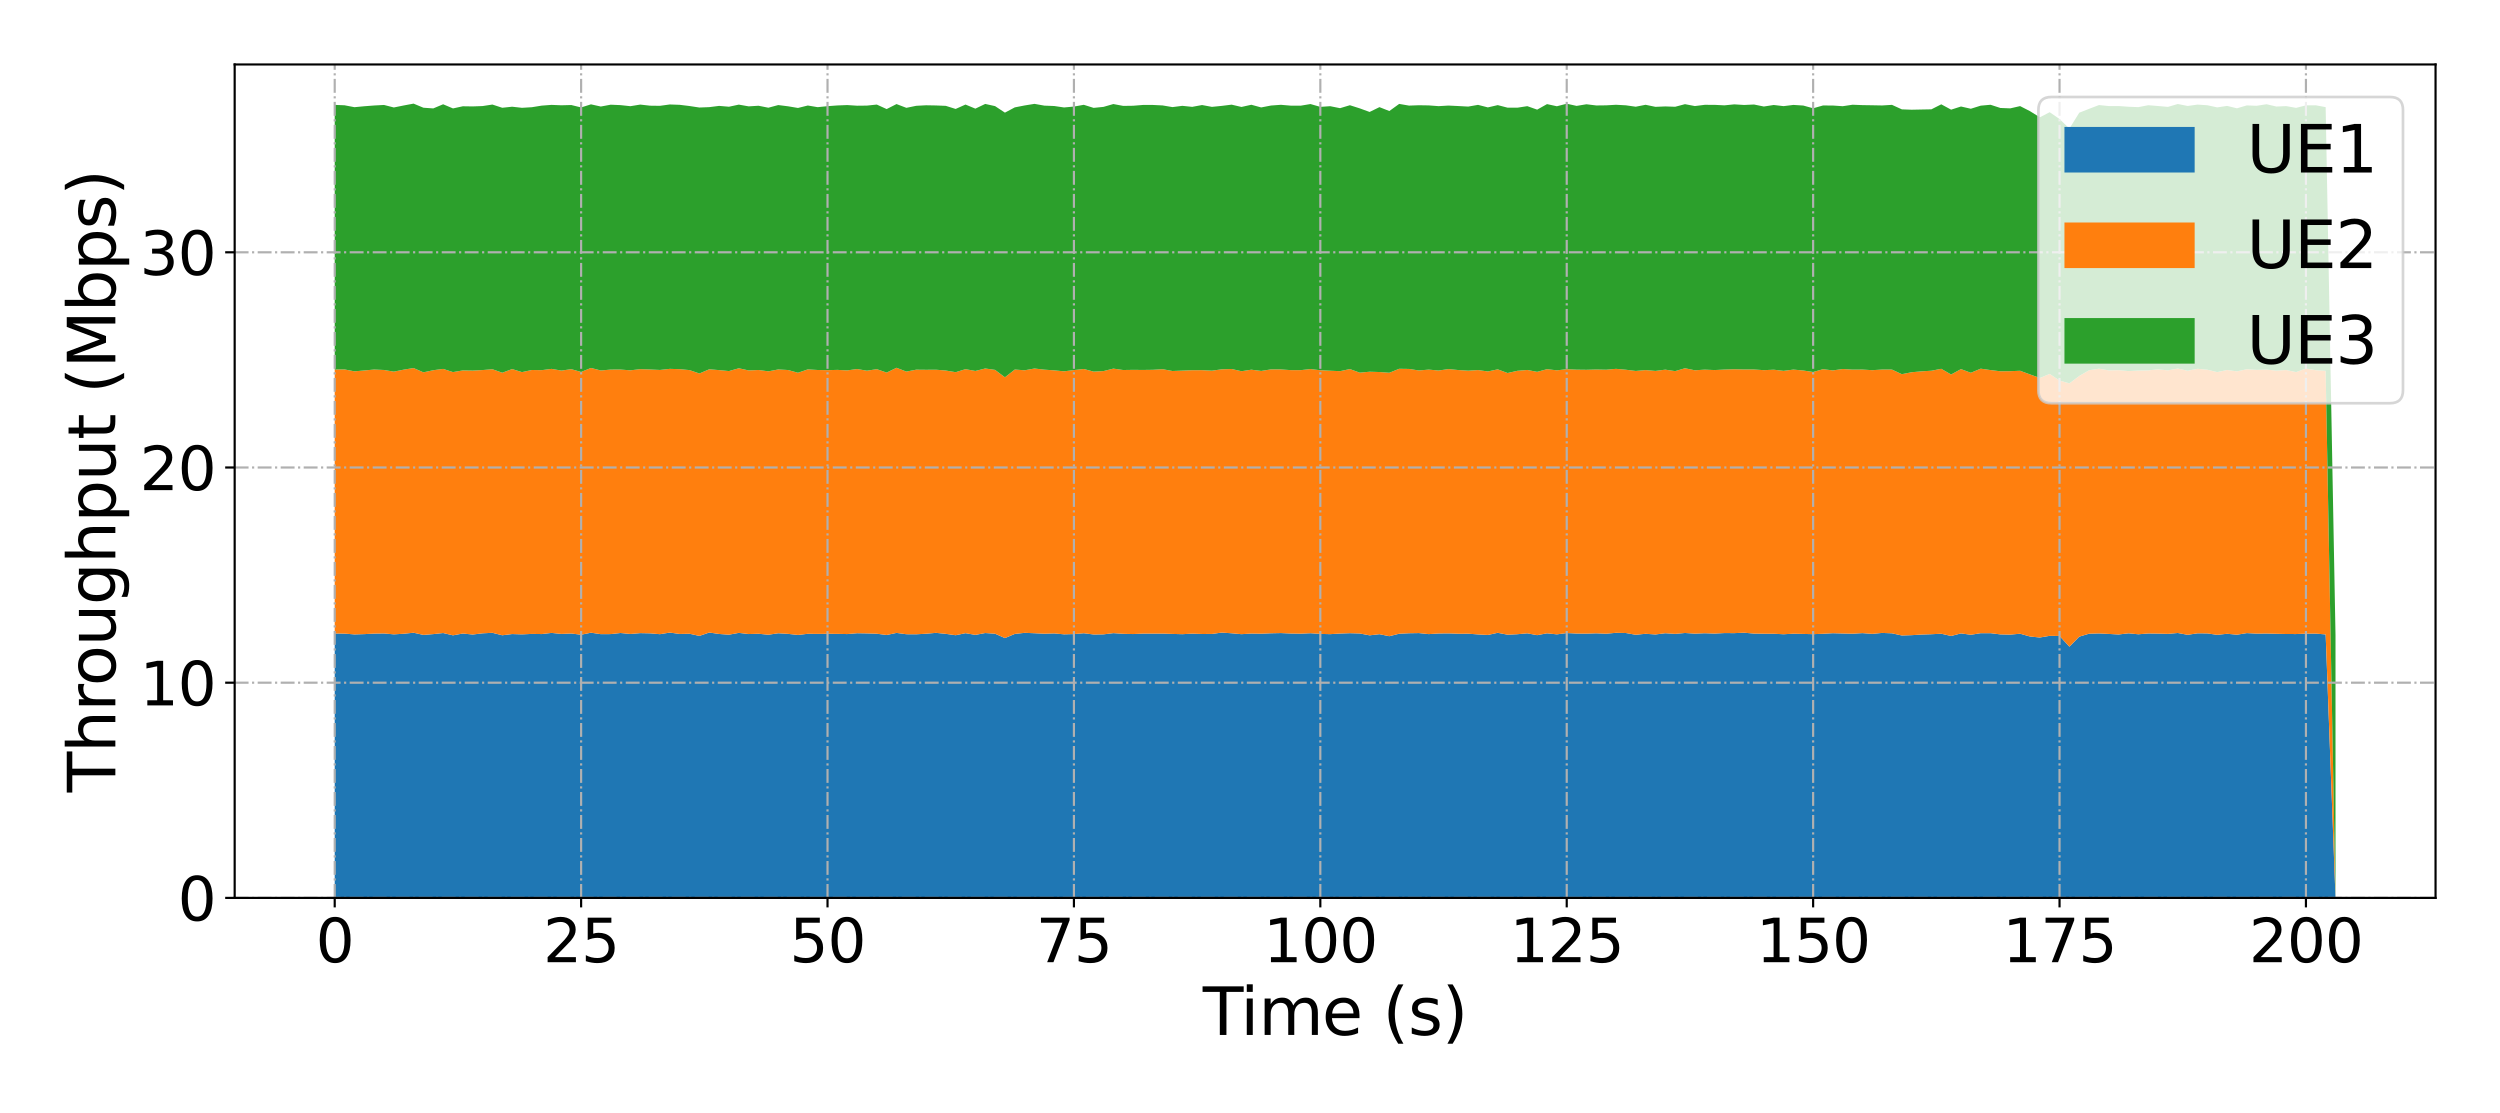 <?xml version="1.0" encoding="utf-8" standalone="no"?>
<!DOCTYPE svg PUBLIC "-//W3C//DTD SVG 1.1//EN"
  "http://www.w3.org/Graphics/SVG/1.1/DTD/svg11.dtd">
<svg xmlns:xlink="http://www.w3.org/1999/xlink" width="921.6pt" height="410.4pt" viewBox="0 0 921.6 410.4" xmlns="http://www.w3.org/2000/svg" version="1.1">
 <defs>
  <style type="text/css">*{stroke-linejoin: round; stroke-linecap: butt}</style>
 </defs>
 <g id="figure_1">
  <g id="patch_1">
   <path d="M 0 410.4 
L 921.6 410.4 
L 921.6 0 
L 0 0 
z
" style="fill: #ffffff"/>
  </g>
  <g id="axes_1">
   <g id="patch_2">
    <path d="M 86.51 331 
L 897.84 331 
L 897.84 23.76 
L 86.51 23.76 
z
" style="fill: #ffffff"/>
   </g>
   <g id="PolyCollection_1">
    <path d="M 123.389 233.527 
L 123.389 331 
L 127.022 331 
L 130.655 331 
L 134.289 331 
L 137.922 331 
L 141.555 331 
L 145.189 331 
L 148.822 331 
L 152.456 331 
L 156.089 331 
L 159.722 331 
L 163.356 331 
L 166.989 331 
L 170.622 331 
L 174.256 331 
L 177.889 331 
L 181.522 331 
L 185.156 331 
L 188.789 331 
L 192.423 331 
L 196.056 331 
L 199.689 331 
L 203.323 331 
L 206.956 331 
L 210.589 331 
L 214.223 331 
L 217.856 331 
L 221.489 331 
L 225.123 331 
L 228.756 331 
L 232.39 331 
L 236.023 331 
L 239.656 331 
L 243.29 331 
L 246.923 331 
L 250.556 331 
L 254.19 331 
L 257.823 331 
L 261.456 331 
L 265.09 331 
L 268.723 331 
L 272.357 331 
L 275.99 331 
L 279.623 331 
L 283.257 331 
L 286.89 331 
L 290.523 331 
L 294.157 331 
L 297.79 331 
L 301.423 331 
L 305.057 331 
L 308.69 331 
L 312.324 331 
L 315.957 331 
L 319.59 331 
L 323.224 331 
L 326.857 331 
L 330.49 331 
L 334.124 331 
L 337.757 331 
L 341.39 331 
L 345.024 331 
L 348.657 331 
L 352.291 331 
L 355.924 331 
L 359.557 331 
L 363.191 331 
L 366.824 331 
L 370.457 331 
L 374.091 331 
L 377.724 331 
L 381.357 331 
L 384.991 331 
L 388.624 331 
L 392.258 331 
L 395.891 331 
L 399.524 331 
L 403.158 331 
L 406.791 331 
L 410.424 331 
L 414.058 331 
L 417.691 331 
L 421.324 331 
L 424.958 331 
L 428.591 331 
L 432.225 331 
L 435.858 331 
L 439.491 331 
L 443.125 331 
L 446.758 331 
L 450.391 331 
L 454.025 331 
L 457.658 331 
L 461.291 331 
L 464.925 331 
L 468.558 331 
L 472.192 331 
L 475.825 331 
L 479.458 331 
L 483.092 331 
L 486.725 331 
L 490.358 331 
L 493.992 331 
L 497.625 331 
L 501.258 331 
L 504.892 331 
L 508.525 331 
L 512.158 331 
L 515.792 331 
L 519.425 331 
L 523.059 331 
L 526.692 331 
L 530.325 331 
L 533.959 331 
L 537.592 331 
L 541.225 331 
L 544.859 331 
L 548.492 331 
L 552.125 331 
L 555.759 331 
L 559.392 331 
L 563.026 331 
L 566.659 331 
L 570.292 331 
L 573.926 331 
L 577.559 331 
L 581.192 331 
L 584.826 331 
L 588.459 331 
L 592.092 331 
L 595.726 331 
L 599.359 331 
L 602.993 331 
L 606.626 331 
L 610.259 331 
L 613.893 331 
L 617.526 331 
L 621.159 331 
L 624.793 331 
L 628.426 331 
L 632.059 331 
L 635.693 331 
L 639.326 331 
L 642.96 331 
L 646.593 331 
L 650.226 331 
L 653.86 331 
L 657.493 331 
L 661.126 331 
L 664.76 331 
L 668.393 331 
L 672.026 331 
L 675.66 331 
L 679.293 331 
L 682.927 331 
L 686.56 331 
L 690.193 331 
L 693.827 331 
L 697.46 331 
L 701.093 331 
L 704.727 331 
L 708.36 331 
L 711.993 331 
L 715.627 331 
L 719.26 331 
L 722.894 331 
L 726.527 331 
L 730.16 331 
L 733.794 331 
L 737.427 331 
L 741.06 331 
L 744.694 331 
L 748.327 331 
L 751.96 331 
L 755.594 331 
L 759.227 331 
L 762.861 331 
L 766.494 331 
L 770.127 331 
L 773.761 331 
L 777.394 331 
L 781.027 331 
L 784.661 331 
L 788.294 331 
L 791.927 331 
L 795.561 331 
L 799.194 331 
L 802.828 331 
L 806.461 331 
L 810.094 331 
L 813.728 331 
L 817.361 331 
L 820.994 331 
L 824.628 331 
L 828.261 331 
L 831.894 331 
L 835.528 331 
L 839.161 331 
L 842.795 331 
L 846.428 331 
L 850.061 331 
L 853.695 331 
L 857.328 331 
L 860.961 331 
L 860.961 331 
L 860.961 331 
L 857.328 233.876 
L 853.695 233.566 
L 850.061 233.583 
L 846.428 233.734 
L 842.795 233.719 
L 839.161 233.634 
L 835.528 233.545 
L 831.894 233.578 
L 828.261 233.387 
L 824.628 233.975 
L 820.994 233.632 
L 817.361 234.029 
L 813.728 233.5 
L 810.094 233.462 
L 806.461 234.018 
L 802.828 233.343 
L 799.194 233.666 
L 795.561 233.567 
L 791.927 233.521 
L 788.294 233.82 
L 784.661 233.459 
L 781.027 233.895 
L 777.394 233.692 
L 773.761 233.504 
L 770.127 233.601 
L 766.494 234.69 
L 762.861 238.386 
L 759.227 234.439 
L 755.594 234.395 
L 751.96 235.009 
L 748.327 234.637 
L 744.694 233.613 
L 741.06 233.945 
L 737.427 233.862 
L 733.794 233.414 
L 730.16 233.42 
L 726.527 233.998 
L 722.894 233.494 
L 719.26 234.446 
L 715.627 233.612 
L 711.993 233.801 
L 708.36 233.915 
L 704.727 234.146 
L 701.093 234.264 
L 697.46 233.465 
L 693.827 233.319 
L 690.193 233.665 
L 686.56 233.394 
L 682.927 233.609 
L 679.293 233.526 
L 675.66 233.428 
L 672.026 233.632 
L 668.393 233.777 
L 664.76 233.69 
L 661.126 233.604 
L 657.493 233.807 
L 653.86 233.618 
L 650.226 233.608 
L 646.593 233.564 
L 642.96 233.238 
L 639.326 233.395 
L 635.693 233.372 
L 632.059 233.558 
L 628.426 233.435 
L 624.793 233.587 
L 621.159 233.337 
L 617.526 233.672 
L 613.893 233.431 
L 610.259 233.886 
L 606.626 233.636 
L 602.993 234.001 
L 599.359 233.354 
L 595.726 233.276 
L 592.092 233.616 
L 588.459 233.464 
L 584.826 233.583 
L 581.192 233.546 
L 577.559 233.368 
L 573.926 233.849 
L 570.292 233.463 
L 566.659 234.146 
L 563.026 233.467 
L 559.392 233.795 
L 555.759 233.975 
L 552.125 233.276 
L 548.492 234.07 
L 544.859 233.868 
L 541.225 233.604 
L 537.592 233.613 
L 533.959 233.487 
L 530.325 233.525 
L 526.692 233.758 
L 523.059 233.377 
L 519.425 233.442 
L 515.792 233.612 
L 512.158 234.528 
L 508.525 233.783 
L 504.892 234.209 
L 501.258 233.52 
L 497.625 233.421 
L 493.992 233.544 
L 490.358 233.775 
L 486.725 233.678 
L 483.092 233.428 
L 479.458 233.594 
L 475.825 233.534 
L 472.192 233.374 
L 468.558 233.451 
L 464.925 233.604 
L 461.291 233.548 
L 457.658 233.78 
L 454.025 233.448 
L 450.391 233.19 
L 446.758 233.697 
L 443.125 233.71 
L 439.491 233.581 
L 435.858 233.784 
L 432.225 233.689 
L 428.591 233.558 
L 424.958 233.566 
L 421.324 233.57 
L 417.691 233.735 
L 414.058 233.646 
L 410.424 233.399 
L 406.791 233.849 
L 403.158 233.895 
L 399.524 233.434 
L 395.891 233.747 
L 392.258 233.837 
L 388.624 233.5 
L 384.991 233.611 
L 381.357 233.432 
L 377.724 233.287 
L 374.091 233.69 
L 370.457 235.219 
L 366.824 233.613 
L 363.191 233.359 
L 359.557 234.042 
L 355.924 233.419 
L 352.291 234.167 
L 348.657 233.658 
L 345.024 233.295 
L 341.39 233.615 
L 337.757 233.824 
L 334.124 233.801 
L 330.49 233.313 
L 326.857 234.083 
L 323.224 233.613 
L 319.59 233.495 
L 315.957 233.431 
L 312.324 233.741 
L 308.69 233.664 
L 305.057 233.645 
L 301.423 233.674 
L 297.79 233.639 
L 294.157 234.067 
L 290.523 233.666 
L 286.89 233.441 
L 283.257 233.989 
L 279.623 233.622 
L 275.99 233.734 
L 272.357 233.302 
L 268.723 233.97 
L 265.09 233.703 
L 261.456 233.173 
L 257.823 234.42 
L 254.19 233.622 
L 250.556 233.696 
L 246.923 233.192 
L 243.29 233.784 
L 239.656 233.473 
L 236.023 233.396 
L 232.39 233.705 
L 228.756 233.347 
L 225.123 233.753 
L 221.489 233.774 
L 217.856 233.236 
L 214.223 233.987 
L 210.589 233.532 
L 206.956 233.686 
L 203.323 233.314 
L 199.689 233.737 
L 196.056 233.685 
L 192.423 233.853 
L 188.789 233.736 
L 185.156 234.184 
L 181.522 233.279 
L 177.889 233.466 
L 174.256 233.91 
L 170.622 233.537 
L 166.989 234.207 
L 163.356 233.358 
L 159.722 233.756 
L 156.089 234.051 
L 152.456 233.244 
L 148.822 233.624 
L 145.189 233.846 
L 141.555 233.518 
L 137.922 233.568 
L 134.289 233.763 
L 130.655 233.869 
L 127.022 233.569 
L 123.389 233.527 
z
" clip-path="url(#p52c4757cf3)" style="fill: #1f77b4"/>
   </g>
   <g id="PolyCollection_2">
    <path d="M 123.389 136.217 
L 123.389 233.527 
L 127.022 233.569 
L 130.655 233.869 
L 134.289 233.763 
L 137.922 233.568 
L 141.555 233.518 
L 145.189 233.846 
L 148.822 233.624 
L 152.456 233.244 
L 156.089 234.051 
L 159.722 233.756 
L 163.356 233.358 
L 166.989 234.207 
L 170.622 233.537 
L 174.256 233.91 
L 177.889 233.466 
L 181.522 233.279 
L 185.156 234.184 
L 188.789 233.736 
L 192.423 233.853 
L 196.056 233.685 
L 199.689 233.737 
L 203.323 233.314 
L 206.956 233.686 
L 210.589 233.532 
L 214.223 233.987 
L 217.856 233.236 
L 221.489 233.774 
L 225.123 233.753 
L 228.756 233.347 
L 232.39 233.705 
L 236.023 233.396 
L 239.656 233.473 
L 243.29 233.784 
L 246.923 233.192 
L 250.556 233.696 
L 254.19 233.622 
L 257.823 234.42 
L 261.456 233.173 
L 265.09 233.703 
L 268.723 233.97 
L 272.357 233.302 
L 275.99 233.734 
L 279.623 233.622 
L 283.257 233.989 
L 286.89 233.441 
L 290.523 233.666 
L 294.157 234.067 
L 297.79 233.639 
L 301.423 233.674 
L 305.057 233.645 
L 308.69 233.664 
L 312.324 233.741 
L 315.957 233.431 
L 319.59 233.495 
L 323.224 233.613 
L 326.857 234.083 
L 330.49 233.313 
L 334.124 233.801 
L 337.757 233.824 
L 341.39 233.615 
L 345.024 233.295 
L 348.657 233.658 
L 352.291 234.167 
L 355.924 233.419 
L 359.557 234.042 
L 363.191 233.359 
L 366.824 233.613 
L 370.457 235.219 
L 374.091 233.69 
L 377.724 233.287 
L 381.357 233.432 
L 384.991 233.611 
L 388.624 233.5 
L 392.258 233.837 
L 395.891 233.747 
L 399.524 233.434 
L 403.158 233.895 
L 406.791 233.849 
L 410.424 233.399 
L 414.058 233.646 
L 417.691 233.735 
L 421.324 233.57 
L 424.958 233.566 
L 428.591 233.558 
L 432.225 233.689 
L 435.858 233.784 
L 439.491 233.581 
L 443.125 233.71 
L 446.758 233.697 
L 450.391 233.19 
L 454.025 233.448 
L 457.658 233.78 
L 461.291 233.548 
L 464.925 233.604 
L 468.558 233.451 
L 472.192 233.374 
L 475.825 233.534 
L 479.458 233.594 
L 483.092 233.428 
L 486.725 233.678 
L 490.358 233.775 
L 493.992 233.544 
L 497.625 233.421 
L 501.258 233.52 
L 504.892 234.209 
L 508.525 233.783 
L 512.158 234.528 
L 515.792 233.612 
L 519.425 233.442 
L 523.059 233.377 
L 526.692 233.758 
L 530.325 233.525 
L 533.959 233.487 
L 537.592 233.613 
L 541.225 233.604 
L 544.859 233.868 
L 548.492 234.07 
L 552.125 233.276 
L 555.759 233.975 
L 559.392 233.795 
L 563.026 233.467 
L 566.659 234.146 
L 570.292 233.463 
L 573.926 233.849 
L 577.559 233.368 
L 581.192 233.546 
L 584.826 233.583 
L 588.459 233.464 
L 592.092 233.616 
L 595.726 233.276 
L 599.359 233.354 
L 602.993 234.001 
L 606.626 233.636 
L 610.259 233.886 
L 613.893 233.431 
L 617.526 233.672 
L 621.159 233.337 
L 624.793 233.587 
L 628.426 233.435 
L 632.059 233.558 
L 635.693 233.372 
L 639.326 233.395 
L 642.96 233.238 
L 646.593 233.564 
L 650.226 233.608 
L 653.86 233.618 
L 657.493 233.807 
L 661.126 233.604 
L 664.76 233.69 
L 668.393 233.777 
L 672.026 233.632 
L 675.66 233.428 
L 679.293 233.526 
L 682.927 233.609 
L 686.56 233.394 
L 690.193 233.665 
L 693.827 233.319 
L 697.46 233.465 
L 701.093 234.264 
L 704.727 234.146 
L 708.36 233.915 
L 711.993 233.801 
L 715.627 233.612 
L 719.26 234.446 
L 722.894 233.494 
L 726.527 233.998 
L 730.16 233.42 
L 733.794 233.414 
L 737.427 233.862 
L 741.06 233.945 
L 744.694 233.613 
L 748.327 234.637 
L 751.96 235.009 
L 755.594 234.395 
L 759.227 234.439 
L 762.861 238.386 
L 766.494 234.69 
L 770.127 233.601 
L 773.761 233.504 
L 777.394 233.692 
L 781.027 233.895 
L 784.661 233.459 
L 788.294 233.82 
L 791.927 233.521 
L 795.561 233.567 
L 799.194 233.666 
L 802.828 233.343 
L 806.461 234.018 
L 810.094 233.462 
L 813.728 233.5 
L 817.361 234.029 
L 820.994 233.632 
L 824.628 233.975 
L 828.261 233.387 
L 831.894 233.578 
L 835.528 233.545 
L 839.161 233.634 
L 842.795 233.719 
L 846.428 233.734 
L 850.061 233.583 
L 853.695 233.566 
L 857.328 233.876 
L 860.961 331 
L 860.961 331 
L 860.961 331 
L 857.328 136.688 
L 853.695 136.467 
L 850.061 135.855 
L 846.428 137.167 
L 842.795 136.405 
L 839.161 136.626 
L 835.528 136.231 
L 831.894 136.346 
L 828.261 136.115 
L 824.628 136.894 
L 820.994 136.394 
L 817.361 137.175 
L 813.728 136.29 
L 810.094 135.957 
L 806.461 136.663 
L 802.828 135.859 
L 799.194 136.529 
L 795.561 136.155 
L 791.927 136.531 
L 788.294 136.598 
L 784.661 136.797 
L 781.027 136.455 
L 777.394 136.545 
L 773.761 135.91 
L 770.127 136.488 
L 766.494 138.591 
L 762.861 141.332 
L 759.227 140.299 
L 755.594 137.829 
L 751.96 139.345 
L 748.327 138.017 
L 744.694 136.678 
L 741.06 136.831 
L 737.427 136.868 
L 733.794 136.426 
L 730.16 135.906 
L 726.527 137.418 
L 722.894 136.062 
L 719.26 138.055 
L 715.627 135.958 
L 711.993 136.66 
L 708.36 136.892 
L 704.727 137.218 
L 701.093 137.941 
L 697.46 136.238 
L 693.827 136.226 
L 690.193 136.466 
L 686.56 136.231 
L 682.927 136.256 
L 679.293 136.037 
L 675.66 136.546 
L 672.026 136.097 
L 668.393 137.134 
L 664.76 136.584 
L 661.126 136.243 
L 657.493 136.71 
L 653.86 136.287 
L 650.226 136.455 
L 646.593 136.206 
L 642.96 136.204 
L 639.326 136.122 
L 635.693 136.234 
L 632.059 136.418 
L 628.426 136.262 
L 624.793 136.504 
L 621.159 135.75 
L 617.526 136.81 
L 613.893 136.267 
L 610.259 136.738 
L 606.626 136.424 
L 602.993 136.749 
L 599.359 136.298 
L 595.726 135.966 
L 592.092 136.291 
L 588.459 136.216 
L 584.826 136.318 
L 581.192 136.27 
L 577.559 136.109 
L 573.926 136.519 
L 570.292 136.095 
L 566.659 137.075 
L 563.026 136.383 
L 559.392 136.687 
L 555.759 137.509 
L 552.125 136.155 
L 548.492 136.928 
L 544.859 136.419 
L 541.225 136.647 
L 537.592 136.413 
L 533.959 136.058 
L 530.325 136.587 
L 526.692 136.249 
L 523.059 136.568 
L 519.425 136.003 
L 515.792 135.948 
L 512.158 137.413 
L 508.525 137.144 
L 504.892 137.03 
L 501.258 137.375 
L 497.625 136.053 
L 493.992 136.825 
L 490.358 136.665 
L 486.725 136.488 
L 483.092 136.048 
L 479.458 136.457 
L 475.825 136.442 
L 472.192 136.187 
L 468.558 136.164 
L 464.925 136.741 
L 461.291 136.282 
L 457.658 136.845 
L 454.025 136.03 
L 450.391 136.144 
L 446.758 136.645 
L 443.125 136.454 
L 439.491 136.47 
L 435.858 136.625 
L 432.225 136.766 
L 428.591 136.101 
L 424.958 136.324 
L 421.324 136.375 
L 417.691 136.342 
L 414.058 136.403 
L 410.424 135.885 
L 406.791 136.793 
L 403.158 136.992 
L 399.524 136.022 
L 395.891 136.426 
L 392.258 136.887 
L 388.624 136.53 
L 384.991 136.27 
L 381.357 135.848 
L 377.724 136.503 
L 374.091 136.226 
L 370.457 139.087 
L 366.824 136.352 
L 363.191 135.839 
L 359.557 136.747 
L 355.924 136.092 
L 352.291 137.202 
L 348.657 136.59 
L 345.024 136.287 
L 341.39 136.316 
L 337.757 136.276 
L 334.124 136.974 
L 330.49 135.577 
L 326.857 137.345 
L 323.224 136.087 
L 319.59 136.653 
L 315.957 136.038 
L 312.324 136.541 
L 308.69 136.352 
L 305.057 136.459 
L 301.423 136.394 
L 297.79 136.172 
L 294.157 137.411 
L 290.523 136.404 
L 286.89 136.196 
L 283.257 136.885 
L 279.623 136.394 
L 275.99 136.557 
L 272.357 135.761 
L 268.723 136.79 
L 265.09 136.437 
L 261.456 136.132 
L 257.823 137.682 
L 254.19 136.433 
L 250.556 136.092 
L 246.923 135.975 
L 243.29 136.379 
L 239.656 136.206 
L 236.023 136.084 
L 232.39 136.515 
L 228.756 136.233 
L 225.123 136.238 
L 221.489 136.576 
L 217.856 135.64 
L 214.223 137.113 
L 210.589 136.092 
L 206.956 136.61 
L 203.323 135.986 
L 199.689 136.456 
L 196.056 136.395 
L 192.423 137.177 
L 188.789 136.049 
L 185.156 137.399 
L 181.522 136.113 
L 177.889 136.417 
L 174.256 136.613 
L 170.622 136.551 
L 166.989 137.167 
L 163.356 135.991 
L 159.722 136.479 
L 156.089 137.256 
L 152.456 135.675 
L 148.822 136.267 
L 145.189 137 
L 141.555 136.39 
L 137.922 136.223 
L 134.289 136.57 
L 130.655 136.887 
L 127.022 136.186 
L 123.389 136.217 
z
" clip-path="url(#p52c4757cf3)" style="fill: #ff7f0e"/>
   </g>
   <g id="PolyCollection_3">
    <path d="M 123.389 38.665 
L 123.389 136.217 
L 127.022 136.186 
L 130.655 136.887 
L 134.289 136.57 
L 137.922 136.223 
L 141.555 136.39 
L 145.189 137 
L 148.822 136.267 
L 152.456 135.675 
L 156.089 137.256 
L 159.722 136.479 
L 163.356 135.991 
L 166.989 137.167 
L 170.622 136.551 
L 174.256 136.613 
L 177.889 136.417 
L 181.522 136.113 
L 185.156 137.399 
L 188.789 136.049 
L 192.423 137.177 
L 196.056 136.395 
L 199.689 136.456 
L 203.323 135.986 
L 206.956 136.61 
L 210.589 136.092 
L 214.223 137.113 
L 217.856 135.64 
L 221.489 136.576 
L 225.123 136.238 
L 228.756 136.233 
L 232.39 136.515 
L 236.023 136.084 
L 239.656 136.206 
L 243.29 136.379 
L 246.923 135.975 
L 250.556 136.092 
L 254.19 136.433 
L 257.823 137.682 
L 261.456 136.132 
L 265.09 136.437 
L 268.723 136.79 
L 272.357 135.761 
L 275.99 136.557 
L 279.623 136.394 
L 283.257 136.885 
L 286.89 136.196 
L 290.523 136.404 
L 294.157 137.411 
L 297.79 136.172 
L 301.423 136.394 
L 305.057 136.459 
L 308.69 136.352 
L 312.324 136.541 
L 315.957 136.038 
L 319.59 136.653 
L 323.224 136.087 
L 326.857 137.345 
L 330.49 135.577 
L 334.124 136.974 
L 337.757 136.276 
L 341.39 136.316 
L 345.024 136.287 
L 348.657 136.59 
L 352.291 137.202 
L 355.924 136.092 
L 359.557 136.747 
L 363.191 135.839 
L 366.824 136.352 
L 370.457 139.087 
L 374.091 136.226 
L 377.724 136.503 
L 381.357 135.848 
L 384.991 136.27 
L 388.624 136.53 
L 392.258 136.887 
L 395.891 136.426 
L 399.524 136.022 
L 403.158 136.992 
L 406.791 136.793 
L 410.424 135.885 
L 414.058 136.403 
L 417.691 136.342 
L 421.324 136.375 
L 424.958 136.324 
L 428.591 136.101 
L 432.225 136.766 
L 435.858 136.625 
L 439.491 136.47 
L 443.125 136.454 
L 446.758 136.645 
L 450.391 136.144 
L 454.025 136.03 
L 457.658 136.845 
L 461.291 136.282 
L 464.925 136.741 
L 468.558 136.164 
L 472.192 136.187 
L 475.825 136.442 
L 479.458 136.457 
L 483.092 136.048 
L 486.725 136.488 
L 490.358 136.665 
L 493.992 136.825 
L 497.625 136.053 
L 501.258 137.375 
L 504.892 137.03 
L 508.525 137.144 
L 512.158 137.413 
L 515.792 135.948 
L 519.425 136.003 
L 523.059 136.568 
L 526.692 136.249 
L 530.325 136.587 
L 533.959 136.058 
L 537.592 136.413 
L 541.225 136.647 
L 544.859 136.419 
L 548.492 136.928 
L 552.125 136.155 
L 555.759 137.509 
L 559.392 136.687 
L 563.026 136.383 
L 566.659 137.075 
L 570.292 136.095 
L 573.926 136.519 
L 577.559 136.109 
L 581.192 136.27 
L 584.826 136.318 
L 588.459 136.216 
L 592.092 136.291 
L 595.726 135.966 
L 599.359 136.298 
L 602.993 136.749 
L 606.626 136.424 
L 610.259 136.738 
L 613.893 136.267 
L 617.526 136.81 
L 621.159 135.75 
L 624.793 136.504 
L 628.426 136.262 
L 632.059 136.418 
L 635.693 136.234 
L 639.326 136.122 
L 642.96 136.204 
L 646.593 136.206 
L 650.226 136.455 
L 653.86 136.287 
L 657.493 136.71 
L 661.126 136.243 
L 664.76 136.584 
L 668.393 137.134 
L 672.026 136.097 
L 675.66 136.546 
L 679.293 136.037 
L 682.927 136.256 
L 686.56 136.231 
L 690.193 136.466 
L 693.827 136.226 
L 697.46 136.238 
L 701.093 137.941 
L 704.727 137.218 
L 708.36 136.892 
L 711.993 136.66 
L 715.627 135.958 
L 719.26 138.055 
L 722.894 136.062 
L 726.527 137.418 
L 730.16 135.906 
L 733.794 136.426 
L 737.427 136.868 
L 741.06 136.831 
L 744.694 136.678 
L 748.327 138.017 
L 751.96 139.345 
L 755.594 137.829 
L 759.227 140.299 
L 762.861 141.332 
L 766.494 138.591 
L 770.127 136.488 
L 773.761 135.91 
L 777.394 136.545 
L 781.027 136.455 
L 784.661 136.797 
L 788.294 136.598 
L 791.927 136.531 
L 795.561 136.155 
L 799.194 136.529 
L 802.828 135.859 
L 806.461 136.663 
L 810.094 135.957 
L 813.728 136.29 
L 817.361 137.175 
L 820.994 136.394 
L 824.628 136.894 
L 828.261 136.115 
L 831.894 136.346 
L 835.528 136.231 
L 839.161 136.626 
L 842.795 136.405 
L 846.428 137.167 
L 850.061 135.855 
L 853.695 136.467 
L 857.328 136.688 
L 860.961 331 
L 860.961 234.137 
L 860.961 234.137 
L 857.328 39.494 
L 853.695 38.817 
L 850.061 38.843 
L 846.428 39.766 
L 842.795 39.115 
L 839.161 39.273 
L 835.528 38.425 
L 831.894 38.996 
L 828.261 38.858 
L 824.628 39.929 
L 820.994 39.041 
L 817.361 39.589 
L 813.728 38.8 
L 810.094 38.558 
L 806.461 39.062 
L 802.828 38.339 
L 799.194 39.402 
L 795.561 39.082 
L 791.927 38.786 
L 788.294 39.492 
L 784.661 39.353 
L 781.027 39.094 
L 777.394 39.096 
L 773.761 38.73 
L 770.127 40.115 
L 766.494 41.552 
L 762.861 47.402 
L 759.227 43.874 
L 755.594 41.36 
L 751.96 43.244 
L 748.327 40.977 
L 744.694 39.113 
L 741.06 39.948 
L 737.427 39.801 
L 733.794 38.622 
L 730.16 38.952 
L 726.527 40.088 
L 722.894 39.262 
L 719.26 40.425 
L 715.627 38.458 
L 711.993 40.299 
L 708.36 40.371 
L 704.727 40.446 
L 701.093 40.314 
L 697.46 38.653 
L 693.827 38.877 
L 690.193 38.807 
L 686.56 38.751 
L 682.927 38.608 
L 679.293 39.15 
L 675.66 38.9 
L 672.026 38.885 
L 668.393 39.913 
L 664.76 38.909 
L 661.126 38.679 
L 657.493 39.124 
L 653.86 38.703 
L 650.226 39.268 
L 646.593 38.524 
L 642.96 38.697 
L 639.326 38.47 
L 635.693 38.835 
L 632.059 38.652 
L 628.426 38.642 
L 624.793 39.097 
L 621.159 38.397 
L 617.526 39.36 
L 613.893 39.231 
L 610.259 39.386 
L 606.626 38.628 
L 602.993 39.34 
L 599.359 38.824 
L 595.726 38.623 
L 592.092 38.833 
L 588.459 38.877 
L 584.826 38.436 
L 581.192 39.038 
L 577.559 38.232 
L 573.926 39.17 
L 570.292 38.378 
L 566.659 40.416 
L 563.026 39.132 
L 559.392 39.697 
L 555.759 39.693 
L 552.125 38.749 
L 548.492 39.592 
L 544.859 38.657 
L 541.225 39.291 
L 537.592 39.092 
L 533.959 38.915 
L 530.325 39.129 
L 526.692 38.855 
L 523.059 38.798 
L 519.425 38.929 
L 515.792 38.306 
L 512.158 40.934 
L 508.525 39.493 
L 504.892 41.272 
L 501.258 39.945 
L 497.625 38.789 
L 493.992 39.876 
L 490.358 39.147 
L 486.725 39.397 
L 483.092 38.354 
L 479.458 38.964 
L 475.825 38.946 
L 472.192 38.637 
L 468.558 38.9 
L 464.925 39.605 
L 461.291 38.616 
L 457.658 39.427 
L 454.025 38.581 
L 450.391 39.033 
L 446.758 39.395 
L 443.125 38.719 
L 439.491 39.391 
L 435.858 39.014 
L 432.225 39.483 
L 428.591 38.868 
L 424.958 38.689 
L 421.324 38.692 
L 417.691 38.983 
L 414.058 39.036 
L 410.424 38.355 
L 406.791 39.399 
L 403.158 39.768 
L 399.524 38.635 
L 395.891 39.284 
L 392.258 39.616 
L 388.624 39.081 
L 384.991 38.939 
L 381.357 38.289 
L 377.724 38.874 
L 374.091 39.586 
L 370.457 41.525 
L 366.824 39.12 
L 363.191 38.312 
L 359.557 40.051 
L 355.924 38.54 
L 352.291 40.163 
L 348.657 39.021 
L 345.024 38.875 
L 341.39 38.809 
L 337.757 39.002 
L 334.124 39.753 
L 330.49 38.362 
L 326.857 40.208 
L 323.224 38.546 
L 319.59 38.928 
L 315.957 38.968 
L 312.324 38.73 
L 308.69 38.873 
L 305.057 39.137 
L 301.423 39.506 
L 297.79 38.894 
L 294.157 39.798 
L 290.523 39.186 
L 286.89 38.727 
L 283.257 39.708 
L 279.623 38.983 
L 275.99 39.208 
L 272.357 38.566 
L 268.723 39.343 
L 265.09 39.037 
L 261.456 39.497 
L 257.823 39.638 
L 254.19 39.085 
L 250.556 38.641 
L 246.923 38.509 
L 243.29 39.008 
L 239.656 38.96 
L 236.023 38.553 
L 232.39 39.143 
L 228.756 38.754 
L 225.123 38.593 
L 221.489 39.271 
L 217.856 38.465 
L 214.223 39.605 
L 210.589 38.716 
L 206.956 38.813 
L 203.323 38.664 
L 199.689 38.938 
L 196.056 39.523 
L 192.423 39.743 
L 188.789 39.339 
L 185.156 39.728 
L 181.522 38.541 
L 177.889 39.097 
L 174.256 39.232 
L 170.622 39.177 
L 166.989 39.972 
L 163.356 38.439 
L 159.722 39.964 
L 156.089 39.711 
L 152.456 38.196 
L 148.822 38.88 
L 145.189 39.619 
L 141.555 38.691 
L 137.922 38.888 
L 134.289 39.168 
L 130.655 39.513 
L 127.022 38.813 
L 123.389 38.665 
z
" clip-path="url(#p52c4757cf3)" style="fill: #2ca02c"/>
   </g>
   <g id="matplotlib.axis_1">
    <g id="xtick_1">
     <g id="line2d_1">
      <path d="M 123.389 331 
L 123.389 23.76 
" clip-path="url(#p52c4757cf3)" style="fill: none; stroke-dasharray: 5.12,1.28,0.8,1.28; stroke-dashoffset: 0; stroke: #b0b0b0; stroke-width: 0.8"/>
     </g>
     <g id="line2d_2">
      <defs>
       <path id="m2e66f63dd8" d="M 0 0 
L 0 3.5 
" style="stroke: #000000; stroke-width: 0.8"/>
      </defs>
      <g>
       <use xlink:href="#m2e66f63dd8" x="123.389" y="331" style="stroke: #000000; stroke-width: 0.8"/>
      </g>
     </g>
     <g id="text_1">
      <!-- 0 -->
      <g transform="translate(116.39 354.717) scale(0.22 -0.22)">
       <defs>
        <path id="DejaVuSans-30" d="M 2034 4250 
Q 1547 4250 1301 3770 
Q 1056 3291 1056 2328 
Q 1056 1369 1301 889 
Q 1547 409 2034 409 
Q 2525 409 2770 889 
Q 3016 1369 3016 2328 
Q 3016 3291 2770 3770 
Q 2525 4250 2034 4250 
z
M 2034 4750 
Q 2819 4750 3233 4129 
Q 3647 3509 3647 2328 
Q 3647 1150 3233 529 
Q 2819 -91 2034 -91 
Q 1250 -91 836 529 
Q 422 1150 422 2328 
Q 422 3509 836 4129 
Q 1250 4750 2034 4750 
z
" transform="scale(0.016)"/>
       </defs>
       <use xlink:href="#DejaVuSans-30"/>
      </g>
     </g>
    </g>
    <g id="xtick_2">
     <g id="line2d_3">
      <path d="M 214.223 331 
L 214.223 23.76 
" clip-path="url(#p52c4757cf3)" style="fill: none; stroke-dasharray: 5.12,1.28,0.8,1.28; stroke-dashoffset: 0; stroke: #b0b0b0; stroke-width: 0.8"/>
     </g>
     <g id="line2d_4">
      <g>
       <use xlink:href="#m2e66f63dd8" x="214.223" y="331" style="stroke: #000000; stroke-width: 0.8"/>
      </g>
     </g>
     <g id="text_2">
      <!-- 25 -->
      <g transform="translate(200.225 354.717) scale(0.22 -0.22)">
       <defs>
        <path id="DejaVuSans-32" d="M 1228 531 
L 3431 531 
L 3431 0 
L 469 0 
L 469 531 
Q 828 903 1448 1529 
Q 2069 2156 2228 2338 
Q 2531 2678 2651 2914 
Q 2772 3150 2772 3378 
Q 2772 3750 2511 3984 
Q 2250 4219 1831 4219 
Q 1534 4219 1204 4116 
Q 875 4013 500 3803 
L 500 4441 
Q 881 4594 1212 4672 
Q 1544 4750 1819 4750 
Q 2544 4750 2975 4387 
Q 3406 4025 3406 3419 
Q 3406 3131 3298 2873 
Q 3191 2616 2906 2266 
Q 2828 2175 2409 1742 
Q 1991 1309 1228 531 
z
" transform="scale(0.016)"/>
        <path id="DejaVuSans-35" d="M 691 4666 
L 3169 4666 
L 3169 4134 
L 1269 4134 
L 1269 2991 
Q 1406 3038 1543 3061 
Q 1681 3084 1819 3084 
Q 2600 3084 3056 2656 
Q 3513 2228 3513 1497 
Q 3513 744 3044 326 
Q 2575 -91 1722 -91 
Q 1428 -91 1123 -41 
Q 819 9 494 109 
L 494 744 
Q 775 591 1075 516 
Q 1375 441 1709 441 
Q 2250 441 2565 725 
Q 2881 1009 2881 1497 
Q 2881 1984 2565 2268 
Q 2250 2553 1709 2553 
Q 1456 2553 1204 2497 
Q 953 2441 691 2322 
L 691 4666 
z
" transform="scale(0.016)"/>
       </defs>
       <use xlink:href="#DejaVuSans-32"/>
       <use xlink:href="#DejaVuSans-35" x="63.623"/>
      </g>
     </g>
    </g>
    <g id="xtick_3">
     <g id="line2d_5">
      <path d="M 305.057 331 
L 305.057 23.76 
" clip-path="url(#p52c4757cf3)" style="fill: none; stroke-dasharray: 5.12,1.28,0.8,1.28; stroke-dashoffset: 0; stroke: #b0b0b0; stroke-width: 0.8"/>
     </g>
     <g id="line2d_6">
      <g>
       <use xlink:href="#m2e66f63dd8" x="305.057" y="331" style="stroke: #000000; stroke-width: 0.8"/>
      </g>
     </g>
     <g id="text_3">
      <!-- 50 -->
      <g transform="translate(291.059 354.717) scale(0.22 -0.22)">
       <use xlink:href="#DejaVuSans-35"/>
       <use xlink:href="#DejaVuSans-30" x="63.623"/>
      </g>
     </g>
    </g>
    <g id="xtick_4">
     <g id="line2d_7">
      <path d="M 395.891 331 
L 395.891 23.76 
" clip-path="url(#p52c4757cf3)" style="fill: none; stroke-dasharray: 5.12,1.28,0.8,1.28; stroke-dashoffset: 0; stroke: #b0b0b0; stroke-width: 0.8"/>
     </g>
     <g id="line2d_8">
      <g>
       <use xlink:href="#m2e66f63dd8" x="395.891" y="331" style="stroke: #000000; stroke-width: 0.8"/>
      </g>
     </g>
     <g id="text_4">
      <!-- 75 -->
      <g transform="translate(381.893 354.717) scale(0.22 -0.22)">
       <defs>
        <path id="DejaVuSans-37" d="M 525 4666 
L 3525 4666 
L 3525 4397 
L 1831 0 
L 1172 0 
L 2766 4134 
L 525 4134 
L 525 4666 
z
" transform="scale(0.016)"/>
       </defs>
       <use xlink:href="#DejaVuSans-37"/>
       <use xlink:href="#DejaVuSans-35" x="63.623"/>
      </g>
     </g>
    </g>
    <g id="xtick_5">
     <g id="line2d_9">
      <path d="M 486.725 331 
L 486.725 23.76 
" clip-path="url(#p52c4757cf3)" style="fill: none; stroke-dasharray: 5.12,1.28,0.8,1.28; stroke-dashoffset: 0; stroke: #b0b0b0; stroke-width: 0.8"/>
     </g>
     <g id="line2d_10">
      <g>
       <use xlink:href="#m2e66f63dd8" x="486.725" y="331" style="stroke: #000000; stroke-width: 0.8"/>
      </g>
     </g>
     <g id="text_5">
      <!-- 100 -->
      <g transform="translate(465.729 354.717) scale(0.22 -0.22)">
       <defs>
        <path id="DejaVuSans-31" d="M 794 531 
L 1825 531 
L 1825 4091 
L 703 3866 
L 703 4441 
L 1819 4666 
L 2450 4666 
L 2450 531 
L 3481 531 
L 3481 0 
L 794 0 
L 794 531 
z
" transform="scale(0.016)"/>
       </defs>
       <use xlink:href="#DejaVuSans-31"/>
       <use xlink:href="#DejaVuSans-30" x="63.623"/>
       <use xlink:href="#DejaVuSans-30" x="127.246"/>
      </g>
     </g>
    </g>
    <g id="xtick_6">
     <g id="line2d_11">
      <path d="M 577.559 331 
L 577.559 23.76 
" clip-path="url(#p52c4757cf3)" style="fill: none; stroke-dasharray: 5.12,1.28,0.8,1.28; stroke-dashoffset: 0; stroke: #b0b0b0; stroke-width: 0.8"/>
     </g>
     <g id="line2d_12">
      <g>
       <use xlink:href="#m2e66f63dd8" x="577.559" y="331" style="stroke: #000000; stroke-width: 0.8"/>
      </g>
     </g>
     <g id="text_6">
      <!-- 125 -->
      <g transform="translate(556.563 354.717) scale(0.22 -0.22)">
       <use xlink:href="#DejaVuSans-31"/>
       <use xlink:href="#DejaVuSans-32" x="63.623"/>
       <use xlink:href="#DejaVuSans-35" x="127.246"/>
      </g>
     </g>
    </g>
    <g id="xtick_7">
     <g id="line2d_13">
      <path d="M 668.393 331 
L 668.393 23.76 
" clip-path="url(#p52c4757cf3)" style="fill: none; stroke-dasharray: 5.12,1.28,0.8,1.28; stroke-dashoffset: 0; stroke: #b0b0b0; stroke-width: 0.8"/>
     </g>
     <g id="line2d_14">
      <g>
       <use xlink:href="#m2e66f63dd8" x="668.393" y="331" style="stroke: #000000; stroke-width: 0.8"/>
      </g>
     </g>
     <g id="text_7">
      <!-- 150 -->
      <g transform="translate(647.397 354.717) scale(0.22 -0.22)">
       <use xlink:href="#DejaVuSans-31"/>
       <use xlink:href="#DejaVuSans-35" x="63.623"/>
       <use xlink:href="#DejaVuSans-30" x="127.246"/>
      </g>
     </g>
    </g>
    <g id="xtick_8">
     <g id="line2d_15">
      <path d="M 759.227 331 
L 759.227 23.76 
" clip-path="url(#p52c4757cf3)" style="fill: none; stroke-dasharray: 5.12,1.28,0.8,1.28; stroke-dashoffset: 0; stroke: #b0b0b0; stroke-width: 0.8"/>
     </g>
     <g id="line2d_16">
      <g>
       <use xlink:href="#m2e66f63dd8" x="759.227" y="331" style="stroke: #000000; stroke-width: 0.8"/>
      </g>
     </g>
     <g id="text_8">
      <!-- 175 -->
      <g transform="translate(738.231 354.717) scale(0.22 -0.22)">
       <use xlink:href="#DejaVuSans-31"/>
       <use xlink:href="#DejaVuSans-37" x="63.623"/>
       <use xlink:href="#DejaVuSans-35" x="127.246"/>
      </g>
     </g>
    </g>
    <g id="xtick_9">
     <g id="line2d_17">
      <path d="M 850.061 331 
L 850.061 23.76 
" clip-path="url(#p52c4757cf3)" style="fill: none; stroke-dasharray: 5.12,1.28,0.8,1.28; stroke-dashoffset: 0; stroke: #b0b0b0; stroke-width: 0.8"/>
     </g>
     <g id="line2d_18">
      <g>
       <use xlink:href="#m2e66f63dd8" x="850.061" y="331" style="stroke: #000000; stroke-width: 0.8"/>
      </g>
     </g>
     <g id="text_9">
      <!-- 200 -->
      <g transform="translate(829.065 354.717) scale(0.22 -0.22)">
       <use xlink:href="#DejaVuSans-32"/>
       <use xlink:href="#DejaVuSans-30" x="63.623"/>
       <use xlink:href="#DejaVuSans-30" x="127.246"/>
      </g>
     </g>
    </g>
    <g id="text_10">
     <!-- Time (s) -->
     <g transform="translate(443.386 381.528) scale(0.24 -0.24)">
      <defs>
       <path id="DejaVuSans-54" d="M -19 4666 
L 3928 4666 
L 3928 4134 
L 2272 4134 
L 2272 0 
L 1638 0 
L 1638 4134 
L -19 4134 
L -19 4666 
z
" transform="scale(0.016)"/>
       <path id="DejaVuSans-69" d="M 603 3500 
L 1178 3500 
L 1178 0 
L 603 0 
L 603 3500 
z
M 603 4863 
L 1178 4863 
L 1178 4134 
L 603 4134 
L 603 4863 
z
" transform="scale(0.016)"/>
       <path id="DejaVuSans-6d" d="M 3328 2828 
Q 3544 3216 3844 3400 
Q 4144 3584 4550 3584 
Q 5097 3584 5394 3201 
Q 5691 2819 5691 2113 
L 5691 0 
L 5113 0 
L 5113 2094 
Q 5113 2597 4934 2840 
Q 4756 3084 4391 3084 
Q 3944 3084 3684 2787 
Q 3425 2491 3425 1978 
L 3425 0 
L 2847 0 
L 2847 2094 
Q 2847 2600 2669 2842 
Q 2491 3084 2119 3084 
Q 1678 3084 1418 2786 
Q 1159 2488 1159 1978 
L 1159 0 
L 581 0 
L 581 3500 
L 1159 3500 
L 1159 2956 
Q 1356 3278 1631 3431 
Q 1906 3584 2284 3584 
Q 2666 3584 2933 3390 
Q 3200 3197 3328 2828 
z
" transform="scale(0.016)"/>
       <path id="DejaVuSans-65" d="M 3597 1894 
L 3597 1613 
L 953 1613 
Q 991 1019 1311 708 
Q 1631 397 2203 397 
Q 2534 397 2845 478 
Q 3156 559 3463 722 
L 3463 178 
Q 3153 47 2828 -22 
Q 2503 -91 2169 -91 
Q 1331 -91 842 396 
Q 353 884 353 1716 
Q 353 2575 817 3079 
Q 1281 3584 2069 3584 
Q 2775 3584 3186 3129 
Q 3597 2675 3597 1894 
z
M 3022 2063 
Q 3016 2534 2758 2815 
Q 2500 3097 2075 3097 
Q 1594 3097 1305 2825 
Q 1016 2553 972 2059 
L 3022 2063 
z
" transform="scale(0.016)"/>
       <path id="DejaVuSans-20" transform="scale(0.016)"/>
       <path id="DejaVuSans-28" d="M 1984 4856 
Q 1566 4138 1362 3434 
Q 1159 2731 1159 2009 
Q 1159 1288 1364 580 
Q 1569 -128 1984 -844 
L 1484 -844 
Q 1016 -109 783 600 
Q 550 1309 550 2009 
Q 550 2706 781 3412 
Q 1013 4119 1484 4856 
L 1984 4856 
z
" transform="scale(0.016)"/>
       <path id="DejaVuSans-73" d="M 2834 3397 
L 2834 2853 
Q 2591 2978 2328 3040 
Q 2066 3103 1784 3103 
Q 1356 3103 1142 2972 
Q 928 2841 928 2578 
Q 928 2378 1081 2264 
Q 1234 2150 1697 2047 
L 1894 2003 
Q 2506 1872 2764 1633 
Q 3022 1394 3022 966 
Q 3022 478 2636 193 
Q 2250 -91 1575 -91 
Q 1294 -91 989 -36 
Q 684 19 347 128 
L 347 722 
Q 666 556 975 473 
Q 1284 391 1588 391 
Q 1994 391 2212 530 
Q 2431 669 2431 922 
Q 2431 1156 2273 1281 
Q 2116 1406 1581 1522 
L 1381 1569 
Q 847 1681 609 1914 
Q 372 2147 372 2553 
Q 372 3047 722 3315 
Q 1072 3584 1716 3584 
Q 2034 3584 2315 3537 
Q 2597 3491 2834 3397 
z
" transform="scale(0.016)"/>
       <path id="DejaVuSans-29" d="M 513 4856 
L 1013 4856 
Q 1481 4119 1714 3412 
Q 1947 2706 1947 2009 
Q 1947 1309 1714 600 
Q 1481 -109 1013 -844 
L 513 -844 
Q 928 -128 1133 580 
Q 1338 1288 1338 2009 
Q 1338 2731 1133 3434 
Q 928 4138 513 4856 
z
" transform="scale(0.016)"/>
      </defs>
      <use xlink:href="#DejaVuSans-54"/>
      <use xlink:href="#DejaVuSans-69" x="57.959"/>
      <use xlink:href="#DejaVuSans-6d" x="85.742"/>
      <use xlink:href="#DejaVuSans-65" x="183.154"/>
      <use xlink:href="#DejaVuSans-20" x="244.678"/>
      <use xlink:href="#DejaVuSans-28" x="276.465"/>
      <use xlink:href="#DejaVuSans-73" x="315.479"/>
      <use xlink:href="#DejaVuSans-29" x="367.578"/>
     </g>
    </g>
   </g>
   <g id="matplotlib.axis_2">
    <g id="ytick_1">
     <g id="line2d_19">
      <path d="M 86.51 331 
L 897.84 331 
" clip-path="url(#p52c4757cf3)" style="fill: none; stroke-dasharray: 5.12,1.28,0.8,1.28; stroke-dashoffset: 0; stroke: #b0b0b0; stroke-width: 0.8"/>
     </g>
     <g id="line2d_20">
      <defs>
       <path id="mc56a97bef4" d="M 0 0 
L -3.5 0 
" style="stroke: #000000; stroke-width: 0.8"/>
      </defs>
      <g>
       <use xlink:href="#mc56a97bef4" x="86.51" y="331" style="stroke: #000000; stroke-width: 0.8"/>
      </g>
     </g>
     <g id="text_11">
      <!-- 0 -->
      <g transform="translate(65.513 339.358) scale(0.22 -0.22)">
       <use xlink:href="#DejaVuSans-30"/>
      </g>
     </g>
    </g>
    <g id="ytick_2">
     <g id="line2d_21">
      <path d="M 86.51 251.668 
L 897.84 251.668 
" clip-path="url(#p52c4757cf3)" style="fill: none; stroke-dasharray: 5.12,1.28,0.8,1.28; stroke-dashoffset: 0; stroke: #b0b0b0; stroke-width: 0.8"/>
     </g>
     <g id="line2d_22">
      <g>
       <use xlink:href="#mc56a97bef4" x="86.51" y="251.668" style="stroke: #000000; stroke-width: 0.8"/>
      </g>
     </g>
     <g id="text_12">
      <!-- 10 -->
      <g transform="translate(51.515 260.026) scale(0.22 -0.22)">
       <use xlink:href="#DejaVuSans-31"/>
       <use xlink:href="#DejaVuSans-30" x="63.623"/>
      </g>
     </g>
    </g>
    <g id="ytick_3">
     <g id="line2d_23">
      <path d="M 86.51 172.335 
L 897.84 172.335 
" clip-path="url(#p52c4757cf3)" style="fill: none; stroke-dasharray: 5.12,1.28,0.8,1.28; stroke-dashoffset: 0; stroke: #b0b0b0; stroke-width: 0.8"/>
     </g>
     <g id="line2d_24">
      <g>
       <use xlink:href="#mc56a97bef4" x="86.51" y="172.335" style="stroke: #000000; stroke-width: 0.8"/>
      </g>
     </g>
     <g id="text_13">
      <!-- 20 -->
      <g transform="translate(51.515 180.693) scale(0.22 -0.22)">
       <use xlink:href="#DejaVuSans-32"/>
       <use xlink:href="#DejaVuSans-30" x="63.623"/>
      </g>
     </g>
    </g>
    <g id="ytick_4">
     <g id="line2d_25">
      <path d="M 86.51 93.003 
L 897.84 93.003 
" clip-path="url(#p52c4757cf3)" style="fill: none; stroke-dasharray: 5.12,1.28,0.8,1.28; stroke-dashoffset: 0; stroke: #b0b0b0; stroke-width: 0.8"/>
     </g>
     <g id="line2d_26">
      <g>
       <use xlink:href="#mc56a97bef4" x="86.51" y="93.003" style="stroke: #000000; stroke-width: 0.8"/>
      </g>
     </g>
     <g id="text_14">
      <!-- 30 -->
      <g transform="translate(51.515 101.361) scale(0.22 -0.22)">
       <defs>
        <path id="DejaVuSans-33" d="M 2597 2516 
Q 3050 2419 3304 2112 
Q 3559 1806 3559 1356 
Q 3559 666 3084 287 
Q 2609 -91 1734 -91 
Q 1441 -91 1130 -33 
Q 819 25 488 141 
L 488 750 
Q 750 597 1062 519 
Q 1375 441 1716 441 
Q 2309 441 2620 675 
Q 2931 909 2931 1356 
Q 2931 1769 2642 2001 
Q 2353 2234 1838 2234 
L 1294 2234 
L 1294 2753 
L 1863 2753 
Q 2328 2753 2575 2939 
Q 2822 3125 2822 3475 
Q 2822 3834 2567 4026 
Q 2313 4219 1838 4219 
Q 1578 4219 1281 4162 
Q 984 4106 628 3988 
L 628 4550 
Q 988 4650 1302 4700 
Q 1616 4750 1894 4750 
Q 2613 4750 3031 4423 
Q 3450 4097 3450 3541 
Q 3450 3153 3228 2886 
Q 3006 2619 2597 2516 
z
" transform="scale(0.016)"/>
       </defs>
       <use xlink:href="#DejaVuSans-33"/>
       <use xlink:href="#DejaVuSans-30" x="63.623"/>
      </g>
     </g>
    </g>
    <g id="text_15">
     <!-- Throughput (Mbps) -->
     <g transform="translate(42.524 292.094) rotate(-90) scale(0.24 -0.24)">
      <defs>
       <path id="DejaVuSans-68" d="M 3513 2113 
L 3513 0 
L 2938 0 
L 2938 2094 
Q 2938 2591 2744 2837 
Q 2550 3084 2163 3084 
Q 1697 3084 1428 2787 
Q 1159 2491 1159 1978 
L 1159 0 
L 581 0 
L 581 4863 
L 1159 4863 
L 1159 2956 
Q 1366 3272 1645 3428 
Q 1925 3584 2291 3584 
Q 2894 3584 3203 3211 
Q 3513 2838 3513 2113 
z
" transform="scale(0.016)"/>
       <path id="DejaVuSans-72" d="M 2631 2963 
Q 2534 3019 2420 3045 
Q 2306 3072 2169 3072 
Q 1681 3072 1420 2755 
Q 1159 2438 1159 1844 
L 1159 0 
L 581 0 
L 581 3500 
L 1159 3500 
L 1159 2956 
Q 1341 3275 1631 3429 
Q 1922 3584 2338 3584 
Q 2397 3584 2469 3576 
Q 2541 3569 2628 3553 
L 2631 2963 
z
" transform="scale(0.016)"/>
       <path id="DejaVuSans-6f" d="M 1959 3097 
Q 1497 3097 1228 2736 
Q 959 2375 959 1747 
Q 959 1119 1226 758 
Q 1494 397 1959 397 
Q 2419 397 2687 759 
Q 2956 1122 2956 1747 
Q 2956 2369 2687 2733 
Q 2419 3097 1959 3097 
z
M 1959 3584 
Q 2709 3584 3137 3096 
Q 3566 2609 3566 1747 
Q 3566 888 3137 398 
Q 2709 -91 1959 -91 
Q 1206 -91 779 398 
Q 353 888 353 1747 
Q 353 2609 779 3096 
Q 1206 3584 1959 3584 
z
" transform="scale(0.016)"/>
       <path id="DejaVuSans-75" d="M 544 1381 
L 544 3500 
L 1119 3500 
L 1119 1403 
Q 1119 906 1312 657 
Q 1506 409 1894 409 
Q 2359 409 2629 706 
Q 2900 1003 2900 1516 
L 2900 3500 
L 3475 3500 
L 3475 0 
L 2900 0 
L 2900 538 
Q 2691 219 2414 64 
Q 2138 -91 1772 -91 
Q 1169 -91 856 284 
Q 544 659 544 1381 
z
M 1991 3584 
L 1991 3584 
z
" transform="scale(0.016)"/>
       <path id="DejaVuSans-67" d="M 2906 1791 
Q 2906 2416 2648 2759 
Q 2391 3103 1925 3103 
Q 1463 3103 1205 2759 
Q 947 2416 947 1791 
Q 947 1169 1205 825 
Q 1463 481 1925 481 
Q 2391 481 2648 825 
Q 2906 1169 2906 1791 
z
M 3481 434 
Q 3481 -459 3084 -895 
Q 2688 -1331 1869 -1331 
Q 1566 -1331 1297 -1286 
Q 1028 -1241 775 -1147 
L 775 -588 
Q 1028 -725 1275 -790 
Q 1522 -856 1778 -856 
Q 2344 -856 2625 -561 
Q 2906 -266 2906 331 
L 2906 616 
Q 2728 306 2450 153 
Q 2172 0 1784 0 
Q 1141 0 747 490 
Q 353 981 353 1791 
Q 353 2603 747 3093 
Q 1141 3584 1784 3584 
Q 2172 3584 2450 3431 
Q 2728 3278 2906 2969 
L 2906 3500 
L 3481 3500 
L 3481 434 
z
" transform="scale(0.016)"/>
       <path id="DejaVuSans-70" d="M 1159 525 
L 1159 -1331 
L 581 -1331 
L 581 3500 
L 1159 3500 
L 1159 2969 
Q 1341 3281 1617 3432 
Q 1894 3584 2278 3584 
Q 2916 3584 3314 3078 
Q 3713 2572 3713 1747 
Q 3713 922 3314 415 
Q 2916 -91 2278 -91 
Q 1894 -91 1617 61 
Q 1341 213 1159 525 
z
M 3116 1747 
Q 3116 2381 2855 2742 
Q 2594 3103 2138 3103 
Q 1681 3103 1420 2742 
Q 1159 2381 1159 1747 
Q 1159 1113 1420 752 
Q 1681 391 2138 391 
Q 2594 391 2855 752 
Q 3116 1113 3116 1747 
z
" transform="scale(0.016)"/>
       <path id="DejaVuSans-74" d="M 1172 4494 
L 1172 3500 
L 2356 3500 
L 2356 3053 
L 1172 3053 
L 1172 1153 
Q 1172 725 1289 603 
Q 1406 481 1766 481 
L 2356 481 
L 2356 0 
L 1766 0 
Q 1100 0 847 248 
Q 594 497 594 1153 
L 594 3053 
L 172 3053 
L 172 3500 
L 594 3500 
L 594 4494 
L 1172 4494 
z
" transform="scale(0.016)"/>
       <path id="DejaVuSans-4d" d="M 628 4666 
L 1569 4666 
L 2759 1491 
L 3956 4666 
L 4897 4666 
L 4897 0 
L 4281 0 
L 4281 4097 
L 3078 897 
L 2444 897 
L 1241 4097 
L 1241 0 
L 628 0 
L 628 4666 
z
" transform="scale(0.016)"/>
       <path id="DejaVuSans-62" d="M 3116 1747 
Q 3116 2381 2855 2742 
Q 2594 3103 2138 3103 
Q 1681 3103 1420 2742 
Q 1159 2381 1159 1747 
Q 1159 1113 1420 752 
Q 1681 391 2138 391 
Q 2594 391 2855 752 
Q 3116 1113 3116 1747 
z
M 1159 2969 
Q 1341 3281 1617 3432 
Q 1894 3584 2278 3584 
Q 2916 3584 3314 3078 
Q 3713 2572 3713 1747 
Q 3713 922 3314 415 
Q 2916 -91 2278 -91 
Q 1894 -91 1617 61 
Q 1341 213 1159 525 
L 1159 0 
L 581 0 
L 581 4863 
L 1159 4863 
L 1159 2969 
z
" transform="scale(0.016)"/>
      </defs>
      <use xlink:href="#DejaVuSans-54"/>
      <use xlink:href="#DejaVuSans-68" x="61.084"/>
      <use xlink:href="#DejaVuSans-72" x="124.463"/>
      <use xlink:href="#DejaVuSans-6f" x="163.326"/>
      <use xlink:href="#DejaVuSans-75" x="224.508"/>
      <use xlink:href="#DejaVuSans-67" x="287.887"/>
      <use xlink:href="#DejaVuSans-68" x="351.363"/>
      <use xlink:href="#DejaVuSans-70" x="414.742"/>
      <use xlink:href="#DejaVuSans-75" x="478.219"/>
      <use xlink:href="#DejaVuSans-74" x="541.598"/>
      <use xlink:href="#DejaVuSans-20" x="580.807"/>
      <use xlink:href="#DejaVuSans-28" x="612.594"/>
      <use xlink:href="#DejaVuSans-4d" x="651.607"/>
      <use xlink:href="#DejaVuSans-62" x="737.887"/>
      <use xlink:href="#DejaVuSans-70" x="801.363"/>
      <use xlink:href="#DejaVuSans-73" x="864.84"/>
      <use xlink:href="#DejaVuSans-29" x="916.939"/>
     </g>
    </g>
   </g>
   <g id="patch_3">
    <path d="M 86.51 331 
L 86.51 23.76 
" style="fill: none; stroke: #000000; stroke-width: 0.8; stroke-linejoin: miter; stroke-linecap: square"/>
   </g>
   <g id="patch_4">
    <path d="M 897.84 331 
L 897.84 23.76 
" style="fill: none; stroke: #000000; stroke-width: 0.8; stroke-linejoin: miter; stroke-linecap: square"/>
   </g>
   <g id="patch_5">
    <path d="M 86.51 331 
L 897.84 331 
" style="fill: none; stroke: #000000; stroke-width: 0.8; stroke-linejoin: miter; stroke-linecap: square"/>
   </g>
   <g id="patch_6">
    <path d="M 86.51 23.76 
L 897.84 23.76 
" style="fill: none; stroke: #000000; stroke-width: 0.8; stroke-linejoin: miter; stroke-linecap: square"/>
   </g>
   <g id="legend_1">
    <g id="patch_7">
     <path d="M 756.24 148.643 
L 881.04 148.643 
Q 885.84 148.643 885.84 143.843 
L 885.84 40.56 
Q 885.84 35.76 881.04 35.76 
L 756.24 35.76 
Q 751.44 35.76 751.44 40.56 
L 751.44 143.843 
Q 751.44 148.643 756.24 148.643 
z
" style="fill: #ffffff; opacity: 0.8; stroke: #cccccc; stroke-linejoin: miter"/>
    </g>
    <g id="patch_8">
     <path d="M 761.04 63.596 
L 809.04 63.596 
L 809.04 46.796 
L 761.04 46.796 
z
" style="fill: #1f77b4"/>
    </g>
    <g id="text_16">
     <!-- UE1 -->
     <g transform="translate(828.24 63.596) scale(0.24 -0.24)">
      <defs>
       <path id="DejaVuSans-55" d="M 556 4666 
L 1191 4666 
L 1191 1831 
Q 1191 1081 1462 751 
Q 1734 422 2344 422 
Q 2950 422 3222 751 
Q 3494 1081 3494 1831 
L 3494 4666 
L 4128 4666 
L 4128 1753 
Q 4128 841 3676 375 
Q 3225 -91 2344 -91 
Q 1459 -91 1007 375 
Q 556 841 556 1753 
L 556 4666 
z
" transform="scale(0.016)"/>
       <path id="DejaVuSans-45" d="M 628 4666 
L 3578 4666 
L 3578 4134 
L 1259 4134 
L 1259 2753 
L 3481 2753 
L 3481 2222 
L 1259 2222 
L 1259 531 
L 3634 531 
L 3634 0 
L 628 0 
L 628 4666 
z
" transform="scale(0.016)"/>
      </defs>
      <use xlink:href="#DejaVuSans-55"/>
      <use xlink:href="#DejaVuSans-45" x="73.193"/>
      <use xlink:href="#DejaVuSans-31" x="136.377"/>
     </g>
    </g>
    <g id="patch_9">
     <path d="M 761.04 98.824 
L 809.04 98.824 
L 809.04 82.024 
L 761.04 82.024 
z
" style="fill: #ff7f0e"/>
    </g>
    <g id="text_17">
     <!-- UE2 -->
     <g transform="translate(828.24 98.824) scale(0.24 -0.24)">
      <use xlink:href="#DejaVuSans-55"/>
      <use xlink:href="#DejaVuSans-45" x="73.193"/>
      <use xlink:href="#DejaVuSans-32" x="136.377"/>
     </g>
    </g>
    <g id="patch_10">
     <path d="M 761.04 134.051 
L 809.04 134.051 
L 809.04 117.251 
L 761.04 117.251 
z
" style="fill: #2ca02c"/>
    </g>
    <g id="text_18">
     <!-- UE3 -->
     <g transform="translate(828.24 134.051) scale(0.24 -0.24)">
      <use xlink:href="#DejaVuSans-55"/>
      <use xlink:href="#DejaVuSans-45" x="73.193"/>
      <use xlink:href="#DejaVuSans-33" x="136.377"/>
     </g>
    </g>
   </g>
  </g>
 </g>
 <defs>
  <clipPath id="p52c4757cf3">
   <rect x="86.51" y="23.76" width="811.33" height="307.24"/>
  </clipPath>
 </defs>
</svg>
